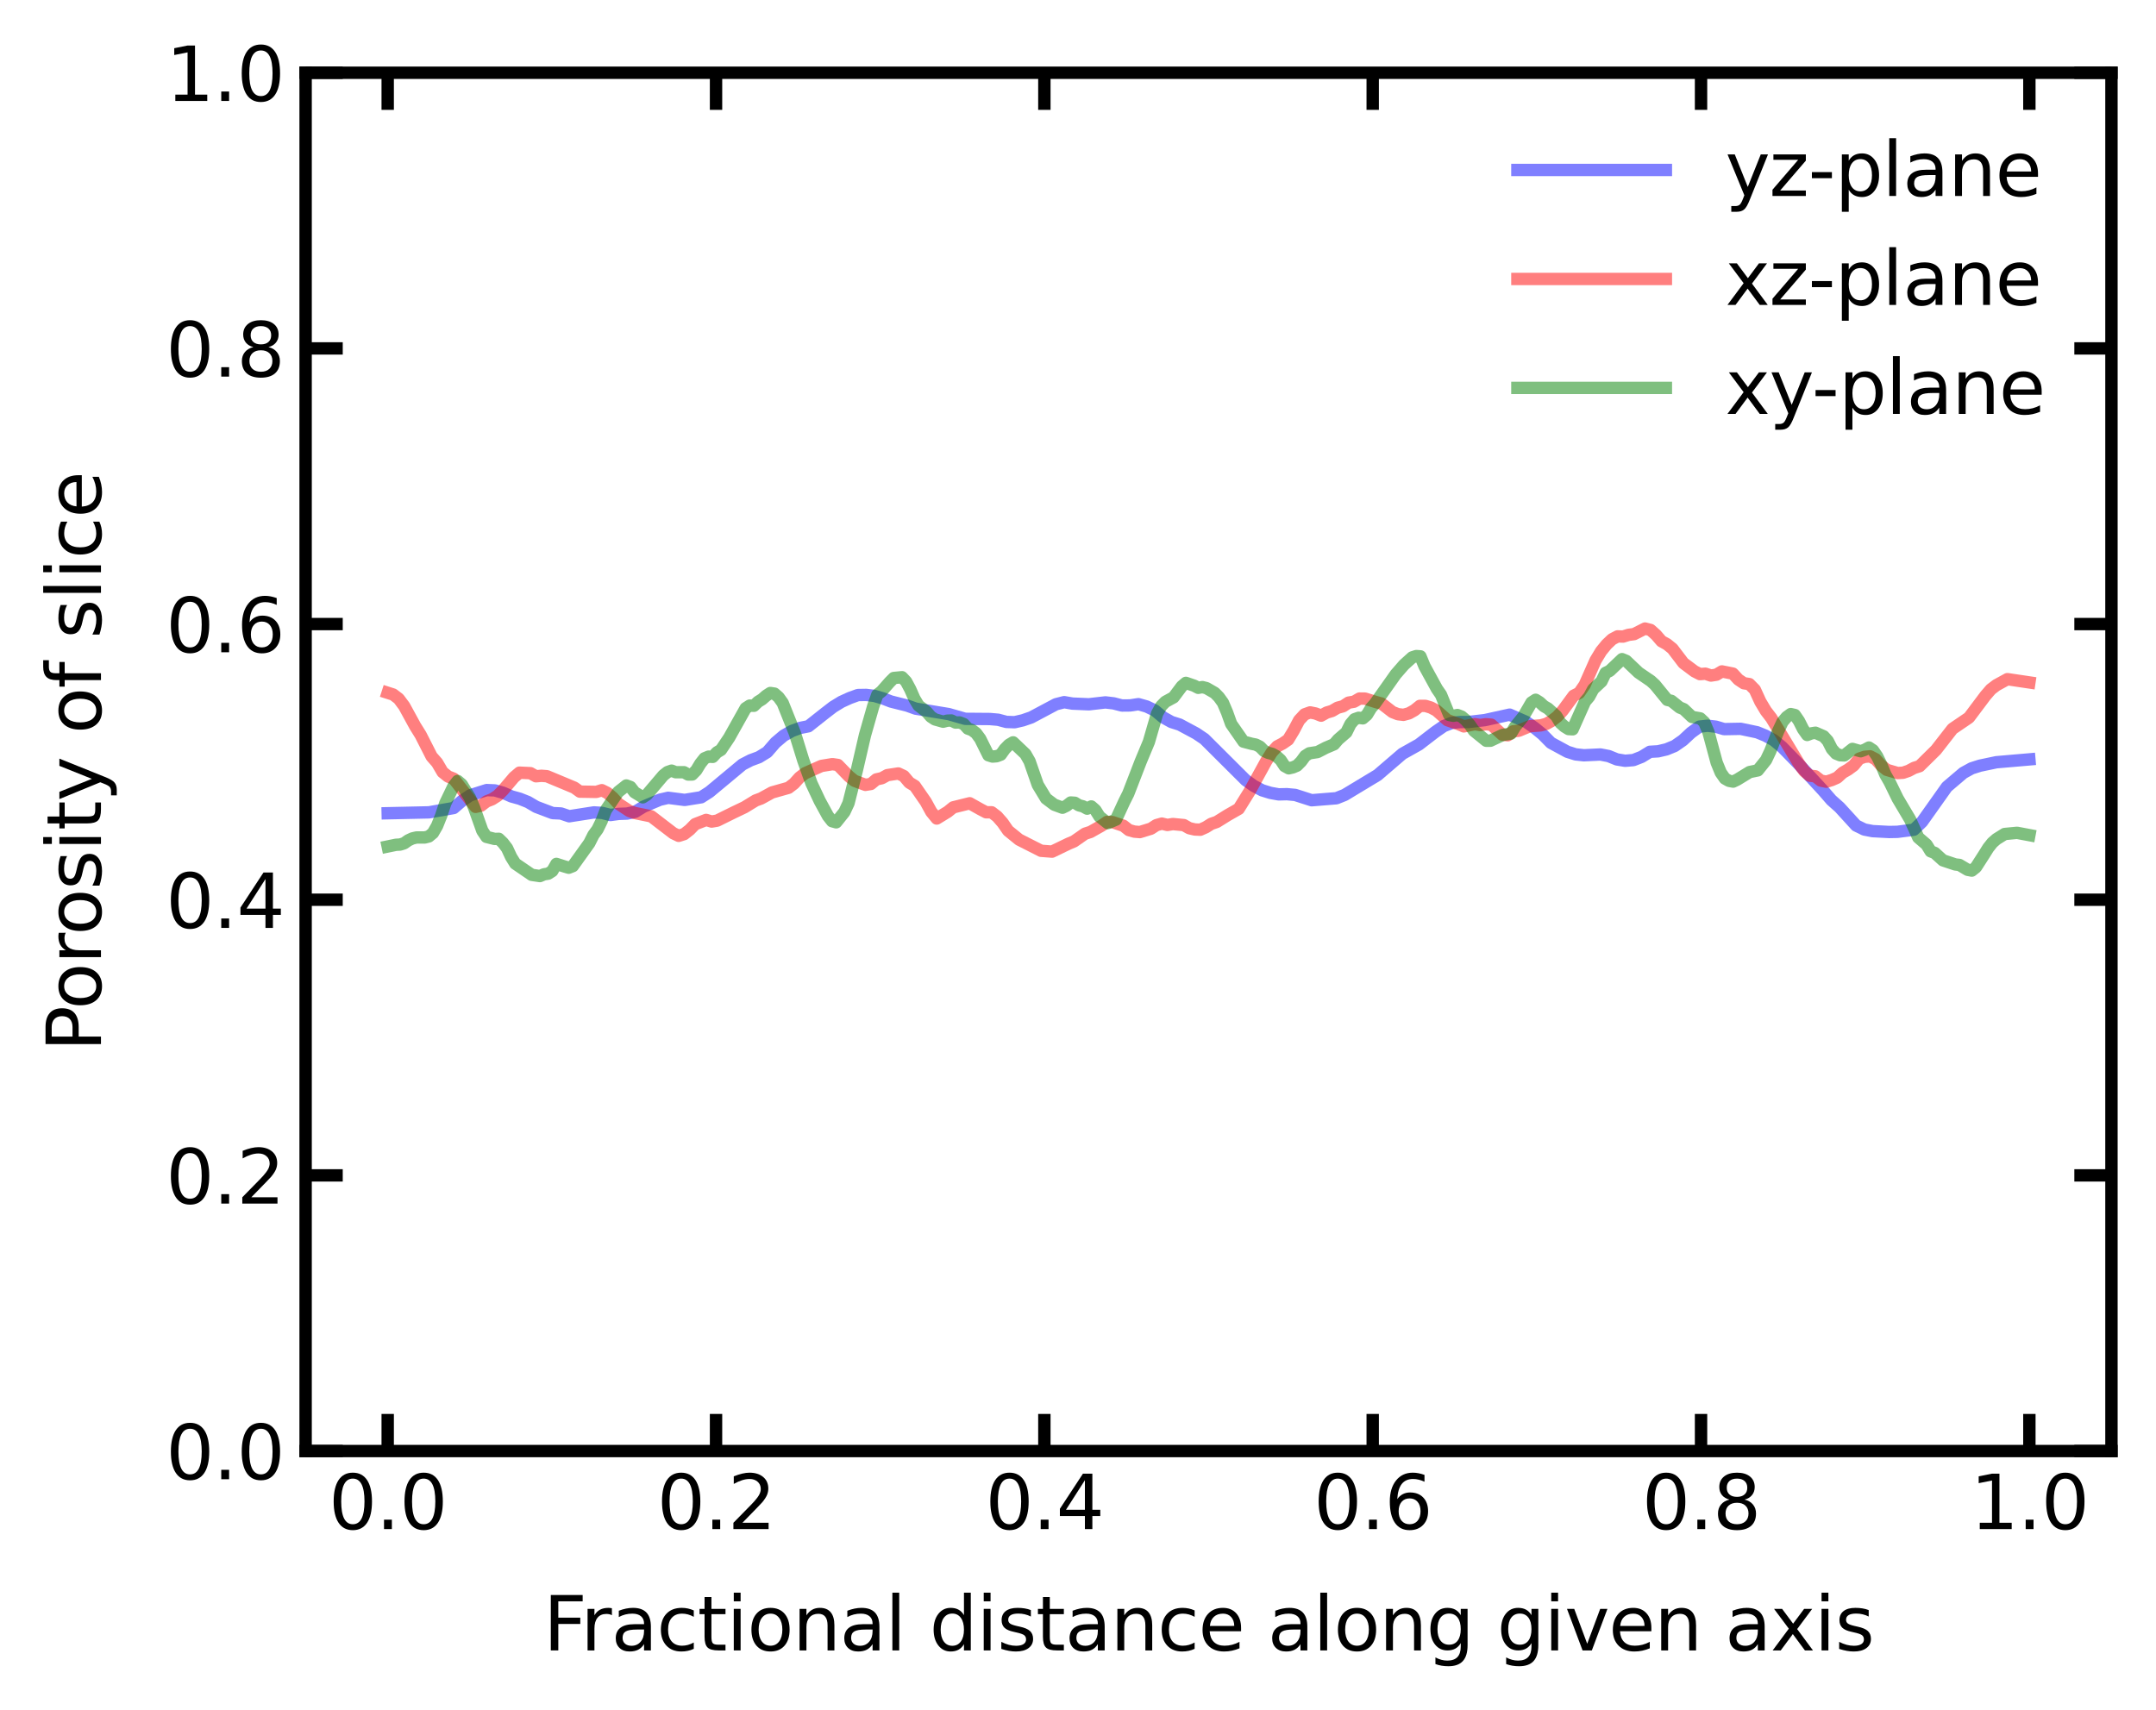 <?xml version="1.0" encoding="utf-8" standalone="no"?>
<!DOCTYPE svg PUBLIC "-//W3C//DTD SVG 1.1//EN"
  "http://www.w3.org/Graphics/SVG/1.1/DTD/svg11.dtd">
<svg xmlns:xlink="http://www.w3.org/1999/xlink" width="348.48pt" height="276.48pt" viewBox="0 0 348.48 276.48" xmlns="http://www.w3.org/2000/svg" version="1.1">
 <defs>
  <style type="text/css">*{stroke-linejoin: round; stroke-linecap: butt}</style>
 </defs>
 <g id="figure_1">
  <g id="patch_1">
   <path d="M 0 276.48 
L 348.48 276.48 
L 348.48 0 
L 0 0 
z
" style="fill: #ffffff"/>
  </g>
  <g id="axes_1">
   <g id="patch_2">
    <path d="M 49.398 234.553 
L 341.28 234.553 
L 341.28 11.759 
L 49.398 11.759 
z
" style="fill: #ffffff"/>
   </g>
   <g id="matplotlib.axis_1">
    <g id="xtick_1">
     <g id="line2d_1">
      <defs>
       <path id="ma2e1bdb0c0" d="M 0 0 
L 0 -6 
" style="stroke: #000000; stroke-width: 2"/>
      </defs>
      <g>
       <use xlink:href="#ma2e1bdb0c0" x="62.665" y="234.553" style="fill: #ffffff; stroke: #000000; stroke-width: 2"/>
      </g>
     </g>
     <g id="line2d_2">
      <defs>
       <path id="m28c201d47f" d="M 0 0 
L 0 6 
" style="stroke: #000000; stroke-width: 2"/>
      </defs>
      <g>
       <use xlink:href="#m28c201d47f" x="62.665" y="11.759" style="fill: #ffffff; stroke: #000000; stroke-width: 2"/>
      </g>
     </g>
     <g id="text_1">
      <!-- 0.0 -->
      <g transform="translate(53.123 247.171)scale(0.12 -0.12)">
       <defs>
        <path id="DejaVuSans-30" d="M 2034 4250 
Q 1547 4250 1301 3770 
Q 1056 3291 1056 2328 
Q 1056 1369 1301 889 
Q 1547 409 2034 409 
Q 2525 409 2770 889 
Q 3016 1369 3016 2328 
Q 3016 3291 2770 3770 
Q 2525 4250 2034 4250 
z
M 2034 4750 
Q 2819 4750 3233 4129 
Q 3647 3509 3647 2328 
Q 3647 1150 3233 529 
Q 2819 -91 2034 -91 
Q 1250 -91 836 529 
Q 422 1150 422 2328 
Q 422 3509 836 4129 
Q 1250 4750 2034 4750 
z
" transform="scale(0.016)"/>
        <path id="DejaVuSans-2e" d="M 684 794 
L 1344 794 
L 1344 0 
L 684 0 
L 684 794 
z
" transform="scale(0.016)"/>
       </defs>
       <use xlink:href="#DejaVuSans-30"/>
       <use xlink:href="#DejaVuSans-2e" x="63.623"/>
       <use xlink:href="#DejaVuSans-30" x="95.41"/>
      </g>
     </g>
    </g>
    <g id="xtick_2">
     <g id="line2d_3">
      <g>
       <use xlink:href="#ma2e1bdb0c0" x="115.734" y="234.553" style="fill: #ffffff; stroke: #000000; stroke-width: 2"/>
      </g>
     </g>
     <g id="line2d_4">
      <g>
       <use xlink:href="#m28c201d47f" x="115.734" y="11.759" style="fill: #ffffff; stroke: #000000; stroke-width: 2"/>
      </g>
     </g>
     <g id="text_2">
      <!-- 0.2 -->
      <g transform="translate(106.193 247.171)scale(0.12 -0.12)">
       <defs>
        <path id="DejaVuSans-32" d="M 1228 531 
L 3431 531 
L 3431 0 
L 469 0 
L 469 531 
Q 828 903 1448 1529 
Q 2069 2156 2228 2338 
Q 2531 2678 2651 2914 
Q 2772 3150 2772 3378 
Q 2772 3750 2511 3984 
Q 2250 4219 1831 4219 
Q 1534 4219 1204 4116 
Q 875 4013 500 3803 
L 500 4441 
Q 881 4594 1212 4672 
Q 1544 4750 1819 4750 
Q 2544 4750 2975 4387 
Q 3406 4025 3406 3419 
Q 3406 3131 3298 2873 
Q 3191 2616 2906 2266 
Q 2828 2175 2409 1742 
Q 1991 1309 1228 531 
z
" transform="scale(0.016)"/>
       </defs>
       <use xlink:href="#DejaVuSans-30"/>
       <use xlink:href="#DejaVuSans-2e" x="63.623"/>
       <use xlink:href="#DejaVuSans-32" x="95.41"/>
      </g>
     </g>
    </g>
    <g id="xtick_3">
     <g id="line2d_5">
      <g>
       <use xlink:href="#ma2e1bdb0c0" x="168.804" y="234.553" style="fill: #ffffff; stroke: #000000; stroke-width: 2"/>
      </g>
     </g>
     <g id="line2d_6">
      <g>
       <use xlink:href="#m28c201d47f" x="168.804" y="11.759" style="fill: #ffffff; stroke: #000000; stroke-width: 2"/>
      </g>
     </g>
     <g id="text_3">
      <!-- 0.4 -->
      <g transform="translate(159.262 247.171)scale(0.12 -0.12)">
       <defs>
        <path id="DejaVuSans-34" d="M 2419 4116 
L 825 1625 
L 2419 1625 
L 2419 4116 
z
M 2253 4666 
L 3047 4666 
L 3047 1625 
L 3713 1625 
L 3713 1100 
L 3047 1100 
L 3047 0 
L 2419 0 
L 2419 1100 
L 313 1100 
L 313 1709 
L 2253 4666 
z
" transform="scale(0.016)"/>
       </defs>
       <use xlink:href="#DejaVuSans-30"/>
       <use xlink:href="#DejaVuSans-2e" x="63.623"/>
       <use xlink:href="#DejaVuSans-34" x="95.41"/>
      </g>
     </g>
    </g>
    <g id="xtick_4">
     <g id="line2d_7">
      <g>
       <use xlink:href="#ma2e1bdb0c0" x="221.874" y="234.553" style="fill: #ffffff; stroke: #000000; stroke-width: 2"/>
      </g>
     </g>
     <g id="line2d_8">
      <g>
       <use xlink:href="#m28c201d47f" x="221.874" y="11.759" style="fill: #ffffff; stroke: #000000; stroke-width: 2"/>
      </g>
     </g>
     <g id="text_4">
      <!-- 0.6 -->
      <g transform="translate(212.332 247.171)scale(0.12 -0.12)">
       <defs>
        <path id="DejaVuSans-36" d="M 2113 2584 
Q 1688 2584 1439 2293 
Q 1191 2003 1191 1497 
Q 1191 994 1439 701 
Q 1688 409 2113 409 
Q 2538 409 2786 701 
Q 3034 994 3034 1497 
Q 3034 2003 2786 2293 
Q 2538 2584 2113 2584 
z
M 3366 4563 
L 3366 3988 
Q 3128 4100 2886 4159 
Q 2644 4219 2406 4219 
Q 1781 4219 1451 3797 
Q 1122 3375 1075 2522 
Q 1259 2794 1537 2939 
Q 1816 3084 2150 3084 
Q 2853 3084 3261 2657 
Q 3669 2231 3669 1497 
Q 3669 778 3244 343 
Q 2819 -91 2113 -91 
Q 1303 -91 875 529 
Q 447 1150 447 2328 
Q 447 3434 972 4092 
Q 1497 4750 2381 4750 
Q 2619 4750 2861 4703 
Q 3103 4656 3366 4563 
z
" transform="scale(0.016)"/>
       </defs>
       <use xlink:href="#DejaVuSans-30"/>
       <use xlink:href="#DejaVuSans-2e" x="63.623"/>
       <use xlink:href="#DejaVuSans-36" x="95.41"/>
      </g>
     </g>
    </g>
    <g id="xtick_5">
     <g id="line2d_9">
      <g>
       <use xlink:href="#ma2e1bdb0c0" x="274.943" y="234.553" style="fill: #ffffff; stroke: #000000; stroke-width: 2"/>
      </g>
     </g>
     <g id="line2d_10">
      <g>
       <use xlink:href="#m28c201d47f" x="274.943" y="11.759" style="fill: #ffffff; stroke: #000000; stroke-width: 2"/>
      </g>
     </g>
     <g id="text_5">
      <!-- 0.8 -->
      <g transform="translate(265.401 247.171)scale(0.12 -0.12)">
       <defs>
        <path id="DejaVuSans-38" d="M 2034 2216 
Q 1584 2216 1326 1975 
Q 1069 1734 1069 1313 
Q 1069 891 1326 650 
Q 1584 409 2034 409 
Q 2484 409 2743 651 
Q 3003 894 3003 1313 
Q 3003 1734 2745 1975 
Q 2488 2216 2034 2216 
z
M 1403 2484 
Q 997 2584 770 2862 
Q 544 3141 544 3541 
Q 544 4100 942 4425 
Q 1341 4750 2034 4750 
Q 2731 4750 3128 4425 
Q 3525 4100 3525 3541 
Q 3525 3141 3298 2862 
Q 3072 2584 2669 2484 
Q 3125 2378 3379 2068 
Q 3634 1759 3634 1313 
Q 3634 634 3220 271 
Q 2806 -91 2034 -91 
Q 1263 -91 848 271 
Q 434 634 434 1313 
Q 434 1759 690 2068 
Q 947 2378 1403 2484 
z
M 1172 3481 
Q 1172 3119 1398 2916 
Q 1625 2713 2034 2713 
Q 2441 2713 2670 2916 
Q 2900 3119 2900 3481 
Q 2900 3844 2670 4047 
Q 2441 4250 2034 4250 
Q 1625 4250 1398 4047 
Q 1172 3844 1172 3481 
z
" transform="scale(0.016)"/>
       </defs>
       <use xlink:href="#DejaVuSans-30"/>
       <use xlink:href="#DejaVuSans-2e" x="63.623"/>
       <use xlink:href="#DejaVuSans-38" x="95.41"/>
      </g>
     </g>
    </g>
    <g id="xtick_6">
     <g id="line2d_11">
      <g>
       <use xlink:href="#ma2e1bdb0c0" x="328.013" y="234.553" style="fill: #ffffff; stroke: #000000; stroke-width: 2"/>
      </g>
     </g>
     <g id="line2d_12">
      <g>
       <use xlink:href="#m28c201d47f" x="328.013" y="11.759" style="fill: #ffffff; stroke: #000000; stroke-width: 2"/>
      </g>
     </g>
     <g id="text_6">
      <!-- 1.0 -->
      <g transform="translate(318.471 247.171)scale(0.12 -0.12)">
       <defs>
        <path id="DejaVuSans-31" d="M 794 531 
L 1825 531 
L 1825 4091 
L 703 3866 
L 703 4441 
L 1819 4666 
L 2450 4666 
L 2450 531 
L 3481 531 
L 3481 0 
L 794 0 
L 794 531 
z
" transform="scale(0.016)"/>
       </defs>
       <use xlink:href="#DejaVuSans-31"/>
       <use xlink:href="#DejaVuSans-2e" x="63.623"/>
       <use xlink:href="#DejaVuSans-30" x="95.41"/>
      </g>
     </g>
    </g>
    <g id="text_7">
     <!-- Fractional distance along given axis -->
     <g transform="translate(87.823 266.784)scale(0.12 -0.12)">
      <defs>
       <path id="DejaVuSans-46" d="M 628 4666 
L 3309 4666 
L 3309 4134 
L 1259 4134 
L 1259 2759 
L 3109 2759 
L 3109 2228 
L 1259 2228 
L 1259 0 
L 628 0 
L 628 4666 
z
" transform="scale(0.016)"/>
       <path id="DejaVuSans-72" d="M 2631 2963 
Q 2534 3019 2420 3045 
Q 2306 3072 2169 3072 
Q 1681 3072 1420 2755 
Q 1159 2438 1159 1844 
L 1159 0 
L 581 0 
L 581 3500 
L 1159 3500 
L 1159 2956 
Q 1341 3275 1631 3429 
Q 1922 3584 2338 3584 
Q 2397 3584 2469 3576 
Q 2541 3569 2628 3553 
L 2631 2963 
z
" transform="scale(0.016)"/>
       <path id="DejaVuSans-61" d="M 2194 1759 
Q 1497 1759 1228 1600 
Q 959 1441 959 1056 
Q 959 750 1161 570 
Q 1363 391 1709 391 
Q 2188 391 2477 730 
Q 2766 1069 2766 1631 
L 2766 1759 
L 2194 1759 
z
M 3341 1997 
L 3341 0 
L 2766 0 
L 2766 531 
Q 2569 213 2275 61 
Q 1981 -91 1556 -91 
Q 1019 -91 701 211 
Q 384 513 384 1019 
Q 384 1609 779 1909 
Q 1175 2209 1959 2209 
L 2766 2209 
L 2766 2266 
Q 2766 2663 2505 2880 
Q 2244 3097 1772 3097 
Q 1472 3097 1187 3025 
Q 903 2953 641 2809 
L 641 3341 
Q 956 3463 1253 3523 
Q 1550 3584 1831 3584 
Q 2591 3584 2966 3190 
Q 3341 2797 3341 1997 
z
" transform="scale(0.016)"/>
       <path id="DejaVuSans-63" d="M 3122 3366 
L 3122 2828 
Q 2878 2963 2633 3030 
Q 2388 3097 2138 3097 
Q 1578 3097 1268 2742 
Q 959 2388 959 1747 
Q 959 1106 1268 751 
Q 1578 397 2138 397 
Q 2388 397 2633 464 
Q 2878 531 3122 666 
L 3122 134 
Q 2881 22 2623 -34 
Q 2366 -91 2075 -91 
Q 1284 -91 818 406 
Q 353 903 353 1747 
Q 353 2603 823 3093 
Q 1294 3584 2113 3584 
Q 2378 3584 2631 3529 
Q 2884 3475 3122 3366 
z
" transform="scale(0.016)"/>
       <path id="DejaVuSans-74" d="M 1172 4494 
L 1172 3500 
L 2356 3500 
L 2356 3053 
L 1172 3053 
L 1172 1153 
Q 1172 725 1289 603 
Q 1406 481 1766 481 
L 2356 481 
L 2356 0 
L 1766 0 
Q 1100 0 847 248 
Q 594 497 594 1153 
L 594 3053 
L 172 3053 
L 172 3500 
L 594 3500 
L 594 4494 
L 1172 4494 
z
" transform="scale(0.016)"/>
       <path id="DejaVuSans-69" d="M 603 3500 
L 1178 3500 
L 1178 0 
L 603 0 
L 603 3500 
z
M 603 4863 
L 1178 4863 
L 1178 4134 
L 603 4134 
L 603 4863 
z
" transform="scale(0.016)"/>
       <path id="DejaVuSans-6f" d="M 1959 3097 
Q 1497 3097 1228 2736 
Q 959 2375 959 1747 
Q 959 1119 1226 758 
Q 1494 397 1959 397 
Q 2419 397 2687 759 
Q 2956 1122 2956 1747 
Q 2956 2369 2687 2733 
Q 2419 3097 1959 3097 
z
M 1959 3584 
Q 2709 3584 3137 3096 
Q 3566 2609 3566 1747 
Q 3566 888 3137 398 
Q 2709 -91 1959 -91 
Q 1206 -91 779 398 
Q 353 888 353 1747 
Q 353 2609 779 3096 
Q 1206 3584 1959 3584 
z
" transform="scale(0.016)"/>
       <path id="DejaVuSans-6e" d="M 3513 2113 
L 3513 0 
L 2938 0 
L 2938 2094 
Q 2938 2591 2744 2837 
Q 2550 3084 2163 3084 
Q 1697 3084 1428 2787 
Q 1159 2491 1159 1978 
L 1159 0 
L 581 0 
L 581 3500 
L 1159 3500 
L 1159 2956 
Q 1366 3272 1645 3428 
Q 1925 3584 2291 3584 
Q 2894 3584 3203 3211 
Q 3513 2838 3513 2113 
z
" transform="scale(0.016)"/>
       <path id="DejaVuSans-6c" d="M 603 4863 
L 1178 4863 
L 1178 0 
L 603 0 
L 603 4863 
z
" transform="scale(0.016)"/>
       <path id="DejaVuSans-20" transform="scale(0.016)"/>
       <path id="DejaVuSans-64" d="M 2906 2969 
L 2906 4863 
L 3481 4863 
L 3481 0 
L 2906 0 
L 2906 525 
Q 2725 213 2448 61 
Q 2172 -91 1784 -91 
Q 1150 -91 751 415 
Q 353 922 353 1747 
Q 353 2572 751 3078 
Q 1150 3584 1784 3584 
Q 2172 3584 2448 3432 
Q 2725 3281 2906 2969 
z
M 947 1747 
Q 947 1113 1208 752 
Q 1469 391 1925 391 
Q 2381 391 2643 752 
Q 2906 1113 2906 1747 
Q 2906 2381 2643 2742 
Q 2381 3103 1925 3103 
Q 1469 3103 1208 2742 
Q 947 2381 947 1747 
z
" transform="scale(0.016)"/>
       <path id="DejaVuSans-73" d="M 2834 3397 
L 2834 2853 
Q 2591 2978 2328 3040 
Q 2066 3103 1784 3103 
Q 1356 3103 1142 2972 
Q 928 2841 928 2578 
Q 928 2378 1081 2264 
Q 1234 2150 1697 2047 
L 1894 2003 
Q 2506 1872 2764 1633 
Q 3022 1394 3022 966 
Q 3022 478 2636 193 
Q 2250 -91 1575 -91 
Q 1294 -91 989 -36 
Q 684 19 347 128 
L 347 722 
Q 666 556 975 473 
Q 1284 391 1588 391 
Q 1994 391 2212 530 
Q 2431 669 2431 922 
Q 2431 1156 2273 1281 
Q 2116 1406 1581 1522 
L 1381 1569 
Q 847 1681 609 1914 
Q 372 2147 372 2553 
Q 372 3047 722 3315 
Q 1072 3584 1716 3584 
Q 2034 3584 2315 3537 
Q 2597 3491 2834 3397 
z
" transform="scale(0.016)"/>
       <path id="DejaVuSans-65" d="M 3597 1894 
L 3597 1613 
L 953 1613 
Q 991 1019 1311 708 
Q 1631 397 2203 397 
Q 2534 397 2845 478 
Q 3156 559 3463 722 
L 3463 178 
Q 3153 47 2828 -22 
Q 2503 -91 2169 -91 
Q 1331 -91 842 396 
Q 353 884 353 1716 
Q 353 2575 817 3079 
Q 1281 3584 2069 3584 
Q 2775 3584 3186 3129 
Q 3597 2675 3597 1894 
z
M 3022 2063 
Q 3016 2534 2758 2815 
Q 2500 3097 2075 3097 
Q 1594 3097 1305 2825 
Q 1016 2553 972 2059 
L 3022 2063 
z
" transform="scale(0.016)"/>
       <path id="DejaVuSans-67" d="M 2906 1791 
Q 2906 2416 2648 2759 
Q 2391 3103 1925 3103 
Q 1463 3103 1205 2759 
Q 947 2416 947 1791 
Q 947 1169 1205 825 
Q 1463 481 1925 481 
Q 2391 481 2648 825 
Q 2906 1169 2906 1791 
z
M 3481 434 
Q 3481 -459 3084 -895 
Q 2688 -1331 1869 -1331 
Q 1566 -1331 1297 -1286 
Q 1028 -1241 775 -1147 
L 775 -588 
Q 1028 -725 1275 -790 
Q 1522 -856 1778 -856 
Q 2344 -856 2625 -561 
Q 2906 -266 2906 331 
L 2906 616 
Q 2728 306 2450 153 
Q 2172 0 1784 0 
Q 1141 0 747 490 
Q 353 981 353 1791 
Q 353 2603 747 3093 
Q 1141 3584 1784 3584 
Q 2172 3584 2450 3431 
Q 2728 3278 2906 2969 
L 2906 3500 
L 3481 3500 
L 3481 434 
z
" transform="scale(0.016)"/>
       <path id="DejaVuSans-76" d="M 191 3500 
L 800 3500 
L 1894 563 
L 2988 3500 
L 3597 3500 
L 2284 0 
L 1503 0 
L 191 3500 
z
" transform="scale(0.016)"/>
       <path id="DejaVuSans-78" d="M 3513 3500 
L 2247 1797 
L 3578 0 
L 2900 0 
L 1881 1375 
L 863 0 
L 184 0 
L 1544 1831 
L 300 3500 
L 978 3500 
L 1906 2253 
L 2834 3500 
L 3513 3500 
z
" transform="scale(0.016)"/>
      </defs>
      <use xlink:href="#DejaVuSans-46"/>
      <use xlink:href="#DejaVuSans-72" x="50.27"/>
      <use xlink:href="#DejaVuSans-61" x="91.383"/>
      <use xlink:href="#DejaVuSans-63" x="152.662"/>
      <use xlink:href="#DejaVuSans-74" x="207.643"/>
      <use xlink:href="#DejaVuSans-69" x="246.852"/>
      <use xlink:href="#DejaVuSans-6f" x="274.635"/>
      <use xlink:href="#DejaVuSans-6e" x="335.816"/>
      <use xlink:href="#DejaVuSans-61" x="399.195"/>
      <use xlink:href="#DejaVuSans-6c" x="460.475"/>
      <use xlink:href="#DejaVuSans-20" x="488.258"/>
      <use xlink:href="#DejaVuSans-64" x="520.045"/>
      <use xlink:href="#DejaVuSans-69" x="583.521"/>
      <use xlink:href="#DejaVuSans-73" x="611.305"/>
      <use xlink:href="#DejaVuSans-74" x="663.404"/>
      <use xlink:href="#DejaVuSans-61" x="702.613"/>
      <use xlink:href="#DejaVuSans-6e" x="763.893"/>
      <use xlink:href="#DejaVuSans-63" x="827.271"/>
      <use xlink:href="#DejaVuSans-65" x="882.252"/>
      <use xlink:href="#DejaVuSans-20" x="943.775"/>
      <use xlink:href="#DejaVuSans-61" x="975.562"/>
      <use xlink:href="#DejaVuSans-6c" x="1036.842"/>
      <use xlink:href="#DejaVuSans-6f" x="1064.625"/>
      <use xlink:href="#DejaVuSans-6e" x="1125.807"/>
      <use xlink:href="#DejaVuSans-67" x="1189.186"/>
      <use xlink:href="#DejaVuSans-20" x="1252.662"/>
      <use xlink:href="#DejaVuSans-67" x="1284.449"/>
      <use xlink:href="#DejaVuSans-69" x="1347.926"/>
      <use xlink:href="#DejaVuSans-76" x="1375.709"/>
      <use xlink:href="#DejaVuSans-65" x="1434.889"/>
      <use xlink:href="#DejaVuSans-6e" x="1496.412"/>
      <use xlink:href="#DejaVuSans-20" x="1559.791"/>
      <use xlink:href="#DejaVuSans-61" x="1591.578"/>
      <use xlink:href="#DejaVuSans-78" x="1652.857"/>
      <use xlink:href="#DejaVuSans-69" x="1712.037"/>
      <use xlink:href="#DejaVuSans-73" x="1739.82"/>
     </g>
    </g>
   </g>
   <g id="matplotlib.axis_2">
    <g id="ytick_1">
     <g id="line2d_13">
      <defs>
       <path id="ma21d8a3fd0" d="M 0 0 
L 6 0 
" style="stroke: #000000; stroke-width: 2"/>
      </defs>
      <g>
       <use xlink:href="#ma21d8a3fd0" x="49.398" y="234.553" style="fill: #ffffff; stroke: #000000; stroke-width: 2"/>
      </g>
     </g>
     <g id="line2d_14">
      <defs>
       <path id="mb75f2d4cb4" d="M 0 0 
L -6 0 
" style="stroke: #000000; stroke-width: 2"/>
      </defs>
      <g>
       <use xlink:href="#mb75f2d4cb4" x="341.28" y="234.553" style="fill: #ffffff; stroke: #000000; stroke-width: 2"/>
      </g>
     </g>
     <g id="text_8">
      <!-- 0.0 -->
      <g transform="translate(26.814 239.112)scale(0.12 -0.12)">
       <use xlink:href="#DejaVuSans-30"/>
       <use xlink:href="#DejaVuSans-2e" x="63.623"/>
       <use xlink:href="#DejaVuSans-30" x="95.41"/>
      </g>
     </g>
    </g>
    <g id="ytick_2">
     <g id="line2d_15">
      <g>
       <use xlink:href="#ma21d8a3fd0" x="49.398" y="189.994" style="fill: #ffffff; stroke: #000000; stroke-width: 2"/>
      </g>
     </g>
     <g id="line2d_16">
      <g>
       <use xlink:href="#mb75f2d4cb4" x="341.28" y="189.994" style="fill: #ffffff; stroke: #000000; stroke-width: 2"/>
      </g>
     </g>
     <g id="text_9">
      <!-- 0.2 -->
      <g transform="translate(26.814 194.553)scale(0.12 -0.12)">
       <use xlink:href="#DejaVuSans-30"/>
       <use xlink:href="#DejaVuSans-2e" x="63.623"/>
       <use xlink:href="#DejaVuSans-32" x="95.41"/>
      </g>
     </g>
    </g>
    <g id="ytick_3">
     <g id="line2d_17">
      <g>
       <use xlink:href="#ma21d8a3fd0" x="49.398" y="145.435" style="fill: #ffffff; stroke: #000000; stroke-width: 2"/>
      </g>
     </g>
     <g id="line2d_18">
      <g>
       <use xlink:href="#mb75f2d4cb4" x="341.28" y="145.435" style="fill: #ffffff; stroke: #000000; stroke-width: 2"/>
      </g>
     </g>
     <g id="text_10">
      <!-- 0.4 -->
      <g transform="translate(26.814 149.994)scale(0.12 -0.12)">
       <use xlink:href="#DejaVuSans-30"/>
       <use xlink:href="#DejaVuSans-2e" x="63.623"/>
       <use xlink:href="#DejaVuSans-34" x="95.41"/>
      </g>
     </g>
    </g>
    <g id="ytick_4">
     <g id="line2d_19">
      <g>
       <use xlink:href="#ma21d8a3fd0" x="49.398" y="100.876" style="fill: #ffffff; stroke: #000000; stroke-width: 2"/>
      </g>
     </g>
     <g id="line2d_20">
      <g>
       <use xlink:href="#mb75f2d4cb4" x="341.28" y="100.876" style="fill: #ffffff; stroke: #000000; stroke-width: 2"/>
      </g>
     </g>
     <g id="text_11">
      <!-- 0.6 -->
      <g transform="translate(26.814 105.436)scale(0.12 -0.12)">
       <use xlink:href="#DejaVuSans-30"/>
       <use xlink:href="#DejaVuSans-2e" x="63.623"/>
       <use xlink:href="#DejaVuSans-36" x="95.41"/>
      </g>
     </g>
    </g>
    <g id="ytick_5">
     <g id="line2d_21">
      <g>
       <use xlink:href="#ma21d8a3fd0" x="49.398" y="56.318" style="fill: #ffffff; stroke: #000000; stroke-width: 2"/>
      </g>
     </g>
     <g id="line2d_22">
      <g>
       <use xlink:href="#mb75f2d4cb4" x="341.28" y="56.318" style="fill: #ffffff; stroke: #000000; stroke-width: 2"/>
      </g>
     </g>
     <g id="text_12">
      <!-- 0.8 -->
      <g transform="translate(26.814 60.877)scale(0.12 -0.12)">
       <use xlink:href="#DejaVuSans-30"/>
       <use xlink:href="#DejaVuSans-2e" x="63.623"/>
       <use xlink:href="#DejaVuSans-38" x="95.41"/>
      </g>
     </g>
    </g>
    <g id="ytick_6">
     <g id="line2d_23">
      <g>
       <use xlink:href="#ma21d8a3fd0" x="49.398" y="11.759" style="fill: #ffffff; stroke: #000000; stroke-width: 2"/>
      </g>
     </g>
     <g id="line2d_24">
      <g>
       <use xlink:href="#mb75f2d4cb4" x="341.28" y="11.759" style="fill: #ffffff; stroke: #000000; stroke-width: 2"/>
      </g>
     </g>
     <g id="text_13">
      <!-- 1.0 -->
      <g transform="translate(26.814 16.318)scale(0.12 -0.12)">
       <use xlink:href="#DejaVuSans-31"/>
       <use xlink:href="#DejaVuSans-2e" x="63.623"/>
       <use xlink:href="#DejaVuSans-30" x="95.41"/>
      </g>
     </g>
    </g>
    <g id="text_14">
     <!-- Porosity of slice -->
     <g transform="translate(16.318 169.974)rotate(-90)scale(0.12 -0.12)">
      <defs>
       <path id="DejaVuSans-50" d="M 1259 4147 
L 1259 2394 
L 2053 2394 
Q 2494 2394 2734 2622 
Q 2975 2850 2975 3272 
Q 2975 3691 2734 3919 
Q 2494 4147 2053 4147 
L 1259 4147 
z
M 628 4666 
L 2053 4666 
Q 2838 4666 3239 4311 
Q 3641 3956 3641 3272 
Q 3641 2581 3239 2228 
Q 2838 1875 2053 1875 
L 1259 1875 
L 1259 0 
L 628 0 
L 628 4666 
z
" transform="scale(0.016)"/>
       <path id="DejaVuSans-79" d="M 2059 -325 
Q 1816 -950 1584 -1140 
Q 1353 -1331 966 -1331 
L 506 -1331 
L 506 -850 
L 844 -850 
Q 1081 -850 1212 -737 
Q 1344 -625 1503 -206 
L 1606 56 
L 191 3500 
L 800 3500 
L 1894 763 
L 2988 3500 
L 3597 3500 
L 2059 -325 
z
" transform="scale(0.016)"/>
       <path id="DejaVuSans-66" d="M 2375 4863 
L 2375 4384 
L 1825 4384 
Q 1516 4384 1395 4259 
Q 1275 4134 1275 3809 
L 1275 3500 
L 2222 3500 
L 2222 3053 
L 1275 3053 
L 1275 0 
L 697 0 
L 697 3053 
L 147 3053 
L 147 3500 
L 697 3500 
L 697 3744 
Q 697 4328 969 4595 
Q 1241 4863 1831 4863 
L 2375 4863 
z
" transform="scale(0.016)"/>
      </defs>
      <use xlink:href="#DejaVuSans-50"/>
      <use xlink:href="#DejaVuSans-6f" x="56.678"/>
      <use xlink:href="#DejaVuSans-72" x="117.859"/>
      <use xlink:href="#DejaVuSans-6f" x="156.723"/>
      <use xlink:href="#DejaVuSans-73" x="217.904"/>
      <use xlink:href="#DejaVuSans-69" x="270.004"/>
      <use xlink:href="#DejaVuSans-74" x="297.787"/>
      <use xlink:href="#DejaVuSans-79" x="336.996"/>
      <use xlink:href="#DejaVuSans-20" x="396.176"/>
      <use xlink:href="#DejaVuSans-6f" x="427.963"/>
      <use xlink:href="#DejaVuSans-66" x="489.145"/>
      <use xlink:href="#DejaVuSans-20" x="524.35"/>
      <use xlink:href="#DejaVuSans-73" x="556.137"/>
      <use xlink:href="#DejaVuSans-6c" x="608.236"/>
      <use xlink:href="#DejaVuSans-69" x="636.02"/>
      <use xlink:href="#DejaVuSans-63" x="663.803"/>
      <use xlink:href="#DejaVuSans-65" x="718.783"/>
     </g>
    </g>
   </g>
   <g id="line2d_25">
    <path d="M 62.665 131.457 
L 69.332 131.312 
L 73.332 130.612 
L 74.666 129.459 
L 75.999 128.557 
L 78.666 127.71 
L 79.999 127.768 
L 81.333 128.152 
L 82.666 128.739 
L 83.999 129.11 
L 85.333 129.639 
L 86.666 130.424 
L 89.333 131.433 
L 90.666 131.494 
L 92 131.945 
L 96 131.321 
L 97.333 131.401 
L 98.667 131.743 
L 100 131.561 
L 101.334 131.514 
L 102.667 131.225 
L 104 130.398 
L 106.667 129.268 
L 108.001 128.961 
L 110.667 129.305 
L 113.334 128.876 
L 114.668 128.02 
L 120.001 123.581 
L 121.335 122.892 
L 122.668 122.398 
L 124.002 121.578 
L 125.335 120.044 
L 126.668 118.915 
L 128.002 118.156 
L 129.335 117.666 
L 130.669 117.398 
L 133.335 115.289 
L 134.669 114.261 
L 136.002 113.448 
L 137.336 112.839 
L 138.669 112.352 
L 140.002 112.33 
L 141.336 112.493 
L 142.669 112.879 
L 144.003 113.397 
L 146.669 114.07 
L 148.003 114.55 
L 153.336 115.429 
L 156.003 116.195 
L 160.004 116.227 
L 161.337 116.344 
L 162.67 116.697 
L 164.004 116.741 
L 165.337 116.433 
L 166.671 115.971 
L 170.671 113.843 
L 172.004 113.501 
L 173.338 113.733 
L 176.004 113.845 
L 178.671 113.539 
L 180.005 113.696 
L 181.338 114.042 
L 182.671 114.029 
L 184.005 113.824 
L 185.338 114.203 
L 186.672 114.847 
L 188.005 115.963 
L 189.338 116.704 
L 190.672 117.127 
L 193.339 118.557 
L 194.672 119.457 
L 201.339 126.1 
L 202.672 127.051 
L 204.006 127.753 
L 205.339 128.165 
L 206.673 128.406 
L 208.006 128.375 
L 209.34 128.497 
L 212.006 129.355 
L 216.007 129.032 
L 217.34 128.499 
L 222.674 125.28 
L 226.674 121.845 
L 229.341 120.347 
L 232.007 118.297 
L 233.341 117.374 
L 234.674 116.847 
L 236.008 116.719 
L 237.341 116.711 
L 240.008 116.401 
L 244.008 115.518 
L 246.675 116.693 
L 248.008 117.629 
L 249.342 118.72 
L 250.675 120.074 
L 253.342 121.522 
L 254.675 121.943 
L 256.009 122.086 
L 258.676 121.96 
L 260.009 122.216 
L 261.342 122.757 
L 262.676 122.976 
L 264.009 122.864 
L 265.343 122.343 
L 266.676 121.526 
L 268.009 121.446 
L 269.343 121.134 
L 270.676 120.59 
L 272.01 119.663 
L 273.343 118.425 
L 274.676 117.458 
L 276.01 117.311 
L 277.343 117.467 
L 278.677 117.861 
L 281.343 117.811 
L 284.01 118.369 
L 285.344 118.913 
L 286.677 119.636 
L 288.01 120.725 
L 290.677 123.457 
L 294.677 127.792 
L 296.011 129.329 
L 297.344 130.517 
L 300.011 133.44 
L 301.344 134.091 
L 302.678 134.347 
L 305.345 134.487 
L 306.678 134.461 
L 309.345 134.119 
L 310.678 132.834 
L 314.679 127.194 
L 317.345 124.929 
L 318.679 124.197 
L 320.012 123.772 
L 322.679 123.211 
L 328.013 122.751 
L 328.013 122.751 
" clip-path="url(#pb3f0072a95)" style="fill: none; stroke: #0000ff; stroke-opacity: 0.5; stroke-width: 2; stroke-linecap: square"/>
   </g>
   <g id="line2d_26">
    <path d="M 62.665 111.985 
L 63.552 112.27 
L 64.44 112.946 
L 65.327 114.13 
L 67.102 117.374 
L 67.99 118.8 
L 69.764 122.281 
L 70.652 123.295 
L 71.539 124.807 
L 72.427 125.52 
L 73.314 125.868 
L 76.864 130.427 
L 77.752 130.227 
L 78.639 129.547 
L 79.526 129.202 
L 80.414 128.631 
L 81.301 127.743 
L 83.076 125.648 
L 83.964 124.896 
L 85.739 124.98 
L 86.626 125.481 
L 87.514 125.403 
L 88.401 125.47 
L 92.838 127.322 
L 93.726 127.963 
L 96.388 128.007 
L 97.275 127.729 
L 98.163 128.171 
L 99.05 128.934 
L 99.938 129.915 
L 101.713 131.087 
L 102.6 131.416 
L 105.263 131.959 
L 108.812 134.683 
L 109.7 135.109 
L 110.587 134.827 
L 111.475 134.131 
L 112.362 133.223 
L 114.137 132.535 
L 115.024 132.803 
L 115.912 132.652 
L 118.574 131.335 
L 120.349 130.486 
L 122.124 129.4 
L 123.012 129.071 
L 124.786 128.096 
L 127.449 127.344 
L 128.336 126.67 
L 129.224 125.687 
L 130.111 124.999 
L 132.773 123.81 
L 134.548 123.521 
L 135.436 123.654 
L 137.211 125.481 
L 138.098 126.208 
L 139.873 126.868 
L 140.761 126.726 
L 141.648 125.988 
L 142.535 125.79 
L 143.423 125.3 
L 145.198 125.027 
L 146.085 125.448 
L 146.973 126.503 
L 147.86 127.041 
L 149.635 129.606 
L 150.522 131.226 
L 151.41 132.31 
L 153.185 131.224 
L 154.072 130.505 
L 156.735 129.845 
L 158.51 130.839 
L 159.397 131.302 
L 160.284 131.304 
L 161.172 131.987 
L 162.059 132.998 
L 162.947 134.282 
L 164.722 135.724 
L 168.272 137.526 
L 170.046 137.662 
L 172.709 136.379 
L 173.596 136.005 
L 175.371 134.766 
L 176.259 134.479 
L 178.033 133.477 
L 178.921 132.867 
L 179.808 132.886 
L 181.583 133.482 
L 182.471 134.181 
L 183.358 134.429 
L 184.246 134.499 
L 186.021 133.956 
L 186.908 133.382 
L 187.795 133.134 
L 188.683 133.351 
L 189.57 133.204 
L 191.345 133.374 
L 192.233 133.878 
L 193.12 134.081 
L 194.008 134.12 
L 194.895 133.725 
L 195.782 133.168 
L 196.67 132.861 
L 198.445 131.756 
L 200.22 130.745 
L 201.995 127.887 
L 204.657 123.047 
L 205.544 121.621 
L 206.432 120.652 
L 207.319 120.184 
L 208.207 119.572 
L 209.094 118.107 
L 209.982 116.427 
L 210.869 115.472 
L 211.757 115.155 
L 212.644 115.333 
L 213.531 115.684 
L 214.419 115.188 
L 215.306 114.921 
L 216.194 114.403 
L 217.081 114.163 
L 217.969 113.578 
L 218.856 113.428 
L 219.744 112.916 
L 220.631 112.927 
L 222.406 113.487 
L 223.293 113.726 
L 225.068 115.099 
L 225.956 115.447 
L 226.843 115.55 
L 227.731 115.311 
L 228.618 114.815 
L 229.506 114.099 
L 230.393 114.102 
L 231.28 114.375 
L 232.168 114.846 
L 233.943 116.411 
L 235.718 117.035 
L 236.605 117.419 
L 238.38 117.057 
L 239.268 117.204 
L 240.155 117.068 
L 241.042 117.143 
L 242.817 118.758 
L 243.705 118.853 
L 244.592 118.215 
L 245.48 118.123 
L 247.255 117.388 
L 249.03 117.255 
L 249.917 117.015 
L 250.804 116.528 
L 251.692 115.837 
L 252.579 114.873 
L 254.354 112.459 
L 255.242 112.011 
L 256.129 110.724 
L 257.904 106.728 
L 258.791 105.268 
L 259.679 104.179 
L 260.566 103.338 
L 261.454 102.868 
L 262.341 102.898 
L 263.229 102.62 
L 264.116 102.503 
L 265.891 101.603 
L 266.779 101.832 
L 267.666 102.623 
L 268.553 103.65 
L 269.441 104.14 
L 270.328 104.859 
L 272.103 107.187 
L 273.878 108.515 
L 274.766 108.969 
L 275.653 108.9 
L 276.54 109.201 
L 277.428 109.064 
L 278.315 108.532 
L 280.09 108.886 
L 280.978 109.849 
L 281.865 110.443 
L 282.753 110.579 
L 283.64 111.484 
L 284.528 113.425 
L 285.415 114.907 
L 286.302 116.06 
L 290.74 123.398 
L 291.627 124.632 
L 292.515 125.387 
L 293.402 125.484 
L 294.289 126.175 
L 295.177 126.361 
L 296.064 126.091 
L 296.952 125.704 
L 297.839 124.899 
L 298.727 124.387 
L 299.614 123.735 
L 300.502 122.641 
L 301.389 122.334 
L 302.277 122.262 
L 303.164 122.724 
L 304.051 123.71 
L 304.939 124.434 
L 306.714 124.958 
L 307.601 124.907 
L 308.489 124.604 
L 309.376 124.131 
L 310.264 123.849 
L 312.926 121.226 
L 315.588 117.809 
L 318.251 115.999 
L 320.913 112.453 
L 321.8 111.428 
L 322.688 110.755 
L 324.463 109.783 
L 328.013 110.312 
L 328.013 110.312 
" clip-path="url(#pb3f0072a95)" style="fill: none; stroke: #ff0000; stroke-opacity: 0.5; stroke-width: 2; stroke-linecap: square"/>
   </g>
   <g id="line2d_27">
    <path d="M 62.665 136.832 
L 63.995 136.557 
L 64.66 136.52 
L 65.325 136.312 
L 65.99 135.84 
L 66.655 135.528 
L 67.32 135.376 
L 68.65 135.376 
L 69.315 135.205 
L 69.98 134.652 
L 70.645 133.501 
L 71.31 131.841 
L 71.975 129.84 
L 73.305 127.077 
L 73.97 126.241 
L 74.635 126.802 
L 75.966 128.974 
L 76.631 130.564 
L 77.961 134.288 
L 78.626 135.279 
L 79.956 135.61 
L 80.621 135.591 
L 81.286 136.23 
L 81.951 137.099 
L 82.616 138.525 
L 83.281 139.594 
L 85.941 141.414 
L 87.271 141.611 
L 87.936 141.328 
L 88.601 141.224 
L 89.266 140.801 
L 89.931 139.646 
L 91.261 140.07 
L 91.926 140.263 
L 92.591 140.003 
L 95.251 136.293 
L 95.916 134.975 
L 96.582 134.062 
L 97.247 132.699 
L 97.912 130.968 
L 99.907 128.02 
L 101.237 126.969 
L 101.902 127.211 
L 102.567 128.068 
L 103.897 128.885 
L 104.562 128.462 
L 107.222 125.332 
L 107.887 124.804 
L 108.552 124.571 
L 109.217 124.827 
L 110.547 124.823 
L 111.212 125.194 
L 111.877 125.194 
L 112.542 124.515 
L 113.207 123.419 
L 113.872 122.58 
L 114.537 122.305 
L 115.202 122.346 
L 115.867 121.622 
L 116.532 121.217 
L 117.863 119.231 
L 120.523 114.482 
L 121.188 114.055 
L 121.853 114.088 
L 122.518 113.446 
L 123.183 113.034 
L 123.848 112.451 
L 124.513 112.02 
L 125.178 112.12 
L 125.843 112.699 
L 126.508 113.62 
L 128.503 118.596 
L 129.833 122.892 
L 131.163 126.628 
L 132.493 129.461 
L 133.823 131.897 
L 134.488 132.743 
L 135.153 132.925 
L 136.483 131.258 
L 137.148 129.828 
L 138.479 124.574 
L 139.809 118.834 
L 141.139 114.181 
L 141.804 112.302 
L 142.469 111.771 
L 143.799 110.263 
L 144.464 109.595 
L 145.794 109.469 
L 146.459 110.174 
L 147.124 111.411 
L 147.789 112.922 
L 148.454 114.036 
L 149.784 115.072 
L 150.449 115.848 
L 151.114 116.286 
L 152.444 116.661 
L 153.109 116.491 
L 153.774 116.465 
L 154.439 116.795 
L 155.104 116.78 
L 155.769 117.033 
L 156.434 117.772 
L 157.099 118.013 
L 157.764 118.511 
L 158.429 119.409 
L 159.76 122.086 
L 160.425 122.294 
L 161.09 122.242 
L 161.755 121.99 
L 162.42 121.065 
L 163.085 120.386 
L 163.75 119.996 
L 165.745 121.89 
L 166.41 123.052 
L 167.74 126.869 
L 169.07 129.071 
L 170.4 130.074 
L 171.73 130.564 
L 172.395 130.241 
L 173.06 129.721 
L 173.725 129.765 
L 174.39 130.177 
L 175.055 130.348 
L 175.72 130.716 
L 176.385 130.359 
L 177.05 130.942 
L 177.715 131.997 
L 179.045 133.052 
L 180.376 132.491 
L 181.706 129.602 
L 182.371 128.276 
L 184.366 123.111 
L 185.696 119.922 
L 187.026 115.336 
L 187.691 114.129 
L 188.356 113.446 
L 189.686 112.722 
L 191.016 110.947 
L 191.681 110.382 
L 193.011 110.839 
L 193.676 111.184 
L 194.341 111.066 
L 195.006 111.233 
L 196.336 111.998 
L 197.001 112.673 
L 197.666 113.591 
L 198.331 115.154 
L 198.996 117.014 
L 200.992 119.884 
L 202.322 120.233 
L 202.987 120.363 
L 203.652 120.705 
L 204.317 121.385 
L 204.982 121.693 
L 205.647 121.864 
L 206.312 122.239 
L 206.977 122.836 
L 207.642 123.835 
L 208.307 124.195 
L 208.972 124.043 
L 209.637 123.761 
L 210.302 123.093 
L 210.967 122.19 
L 211.632 121.767 
L 212.962 121.563 
L 214.292 120.876 
L 215.622 120.311 
L 216.287 119.535 
L 217.617 118.384 
L 218.282 117.04 
L 218.947 116.257 
L 219.612 116.026 
L 220.277 116.116 
L 220.942 115.547 
L 221.608 114.445 
L 222.273 113.694 
L 225.598 108.994 
L 226.928 107.467 
L 228.258 106.264 
L 228.923 106.049 
L 229.588 106.097 
L 230.253 107.705 
L 232.248 111.344 
L 232.913 112.309 
L 234.243 115.57 
L 234.908 115.703 
L 235.573 115.581 
L 236.238 115.833 
L 236.903 116.401 
L 237.568 117.159 
L 238.233 118.124 
L 240.228 119.74 
L 240.893 119.74 
L 242.889 118.8 
L 244.219 118.581 
L 244.884 117.475 
L 246.214 115.837 
L 247.544 113.553 
L 248.209 113.115 
L 248.874 113.531 
L 249.539 114.147 
L 250.204 114.53 
L 251.534 115.729 
L 252.199 116.84 
L 252.864 117.437 
L 253.529 117.85 
L 254.194 117.89 
L 256.189 113.412 
L 256.854 112.625 
L 257.519 111.392 
L 258.849 110.156 
L 259.514 108.771 
L 260.179 108.444 
L 262.174 106.547 
L 262.839 106.821 
L 264.835 108.719 
L 266.83 110.082 
L 267.495 110.69 
L 269.49 113.134 
L 270.155 113.293 
L 271.485 114.363 
L 272.15 114.634 
L 273.48 115.893 
L 274.81 116.123 
L 275.475 116.75 
L 276.14 118.347 
L 277.47 123.271 
L 278.135 124.897 
L 278.8 125.844 
L 279.465 126.219 
L 280.13 126.342 
L 280.795 126.022 
L 282.79 124.801 
L 284.121 124.526 
L 285.451 122.866 
L 286.116 121.459 
L 287.446 118.102 
L 288.111 116.691 
L 288.776 115.908 
L 289.441 115.425 
L 290.106 115.577 
L 290.771 116.55 
L 291.436 117.864 
L 292.101 118.804 
L 292.766 118.551 
L 293.431 118.44 
L 294.761 119.019 
L 295.426 119.754 
L 296.091 121.062 
L 296.756 121.808 
L 297.421 122.079 
L 298.086 122.112 
L 299.416 121.058 
L 300.746 121.437 
L 301.411 121.195 
L 302.076 120.835 
L 302.741 121.277 
L 303.406 122.253 
L 304.071 123.605 
L 304.736 125.209 
L 305.402 126.364 
L 306.732 129.086 
L 308.727 132.454 
L 310.057 135.383 
L 311.387 136.523 
L 312.052 137.608 
L 312.717 137.868 
L 314.047 139.071 
L 316.042 139.735 
L 316.707 139.813 
L 318.037 140.601 
L 318.702 140.727 
L 319.367 140.199 
L 320.697 138.131 
L 321.362 137.066 
L 322.027 136.226 
L 322.692 135.643 
L 324.022 134.812 
L 326.018 134.622 
L 328.013 134.997 
L 328.013 134.997 
" clip-path="url(#pb3f0072a95)" style="fill: none; stroke: #008000; stroke-opacity: 0.5; stroke-width: 2; stroke-linecap: square"/>
   </g>
   <g id="patch_3">
    <path d="M 49.398 234.553 
L 49.398 11.759 
" style="fill: none; stroke: #000000; stroke-width: 2; stroke-linejoin: miter; stroke-linecap: square"/>
   </g>
   <g id="patch_4">
    <path d="M 341.28 234.553 
L 341.28 11.759 
" style="fill: none; stroke: #000000; stroke-width: 2; stroke-linejoin: miter; stroke-linecap: square"/>
   </g>
   <g id="patch_5">
    <path d="M 49.398 234.553 
L 341.28 234.553 
" style="fill: none; stroke: #000000; stroke-width: 2; stroke-linejoin: miter; stroke-linecap: square"/>
   </g>
   <g id="patch_6">
    <path d="M 49.398 11.759 
L 341.28 11.759 
" style="fill: none; stroke: #000000; stroke-width: 2; stroke-linejoin: miter; stroke-linecap: square"/>
   </g>
   <g id="legend_1">
    <g id="line2d_28">
     <path d="M 245.261 27.477 
L 257.261 27.477 
L 269.261 27.477 
" style="fill: none; stroke: #0000ff; stroke-opacity: 0.5; stroke-width: 2; stroke-linecap: square"/>
    </g>
    <g id="text_15">
     <!-- yz-plane -->
     <g transform="translate(278.861 31.677)scale(0.12 -0.12)">
      <defs>
       <path id="DejaVuSans-7a" d="M 353 3500 
L 3084 3500 
L 3084 2975 
L 922 459 
L 3084 459 
L 3084 0 
L 275 0 
L 275 525 
L 2438 3041 
L 353 3041 
L 353 3500 
z
" transform="scale(0.016)"/>
       <path id="DejaVuSans-2d" d="M 313 2009 
L 1997 2009 
L 1997 1497 
L 313 1497 
L 313 2009 
z
" transform="scale(0.016)"/>
       <path id="DejaVuSans-70" d="M 1159 525 
L 1159 -1331 
L 581 -1331 
L 581 3500 
L 1159 3500 
L 1159 2969 
Q 1341 3281 1617 3432 
Q 1894 3584 2278 3584 
Q 2916 3584 3314 3078 
Q 3713 2572 3713 1747 
Q 3713 922 3314 415 
Q 2916 -91 2278 -91 
Q 1894 -91 1617 61 
Q 1341 213 1159 525 
z
M 3116 1747 
Q 3116 2381 2855 2742 
Q 2594 3103 2138 3103 
Q 1681 3103 1420 2742 
Q 1159 2381 1159 1747 
Q 1159 1113 1420 752 
Q 1681 391 2138 391 
Q 2594 391 2855 752 
Q 3116 1113 3116 1747 
z
" transform="scale(0.016)"/>
      </defs>
      <use xlink:href="#DejaVuSans-79"/>
      <use xlink:href="#DejaVuSans-7a" x="59.18"/>
      <use xlink:href="#DejaVuSans-2d" x="111.67"/>
      <use xlink:href="#DejaVuSans-70" x="147.754"/>
      <use xlink:href="#DejaVuSans-6c" x="211.23"/>
      <use xlink:href="#DejaVuSans-61" x="239.014"/>
      <use xlink:href="#DejaVuSans-6e" x="300.293"/>
      <use xlink:href="#DejaVuSans-65" x="363.672"/>
     </g>
    </g>
    <g id="line2d_29">
     <path d="M 245.261 45.091 
L 257.261 45.091 
L 269.261 45.091 
" style="fill: none; stroke: #ff0000; stroke-opacity: 0.5; stroke-width: 2; stroke-linecap: square"/>
    </g>
    <g id="text_16">
     <!-- xz-plane -->
     <g transform="translate(278.861 49.291)scale(0.12 -0.12)">
      <use xlink:href="#DejaVuSans-78"/>
      <use xlink:href="#DejaVuSans-7a" x="59.18"/>
      <use xlink:href="#DejaVuSans-2d" x="111.67"/>
      <use xlink:href="#DejaVuSans-70" x="147.754"/>
      <use xlink:href="#DejaVuSans-6c" x="211.23"/>
      <use xlink:href="#DejaVuSans-61" x="239.014"/>
      <use xlink:href="#DejaVuSans-6e" x="300.293"/>
      <use xlink:href="#DejaVuSans-65" x="363.672"/>
     </g>
    </g>
    <g id="line2d_30">
     <path d="M 245.261 62.705 
L 257.261 62.705 
L 269.261 62.705 
" style="fill: none; stroke: #008000; stroke-opacity: 0.5; stroke-width: 2; stroke-linecap: square"/>
    </g>
    <g id="text_17">
     <!-- xy-plane -->
     <g transform="translate(278.861 66.905)scale(0.12 -0.12)">
      <use xlink:href="#DejaVuSans-78"/>
      <use xlink:href="#DejaVuSans-79" x="59.18"/>
      <use xlink:href="#DejaVuSans-2d" x="116.609"/>
      <use xlink:href="#DejaVuSans-70" x="152.693"/>
      <use xlink:href="#DejaVuSans-6c" x="216.17"/>
      <use xlink:href="#DejaVuSans-61" x="243.953"/>
      <use xlink:href="#DejaVuSans-6e" x="305.232"/>
      <use xlink:href="#DejaVuSans-65" x="368.611"/>
     </g>
    </g>
   </g>
  </g>
 </g>
 <defs>
  <clipPath id="pb3f0072a95">
   <rect x="49.398" y="11.759" width="291.882" height="222.793"/>
  </clipPath>
 </defs>
</svg>
